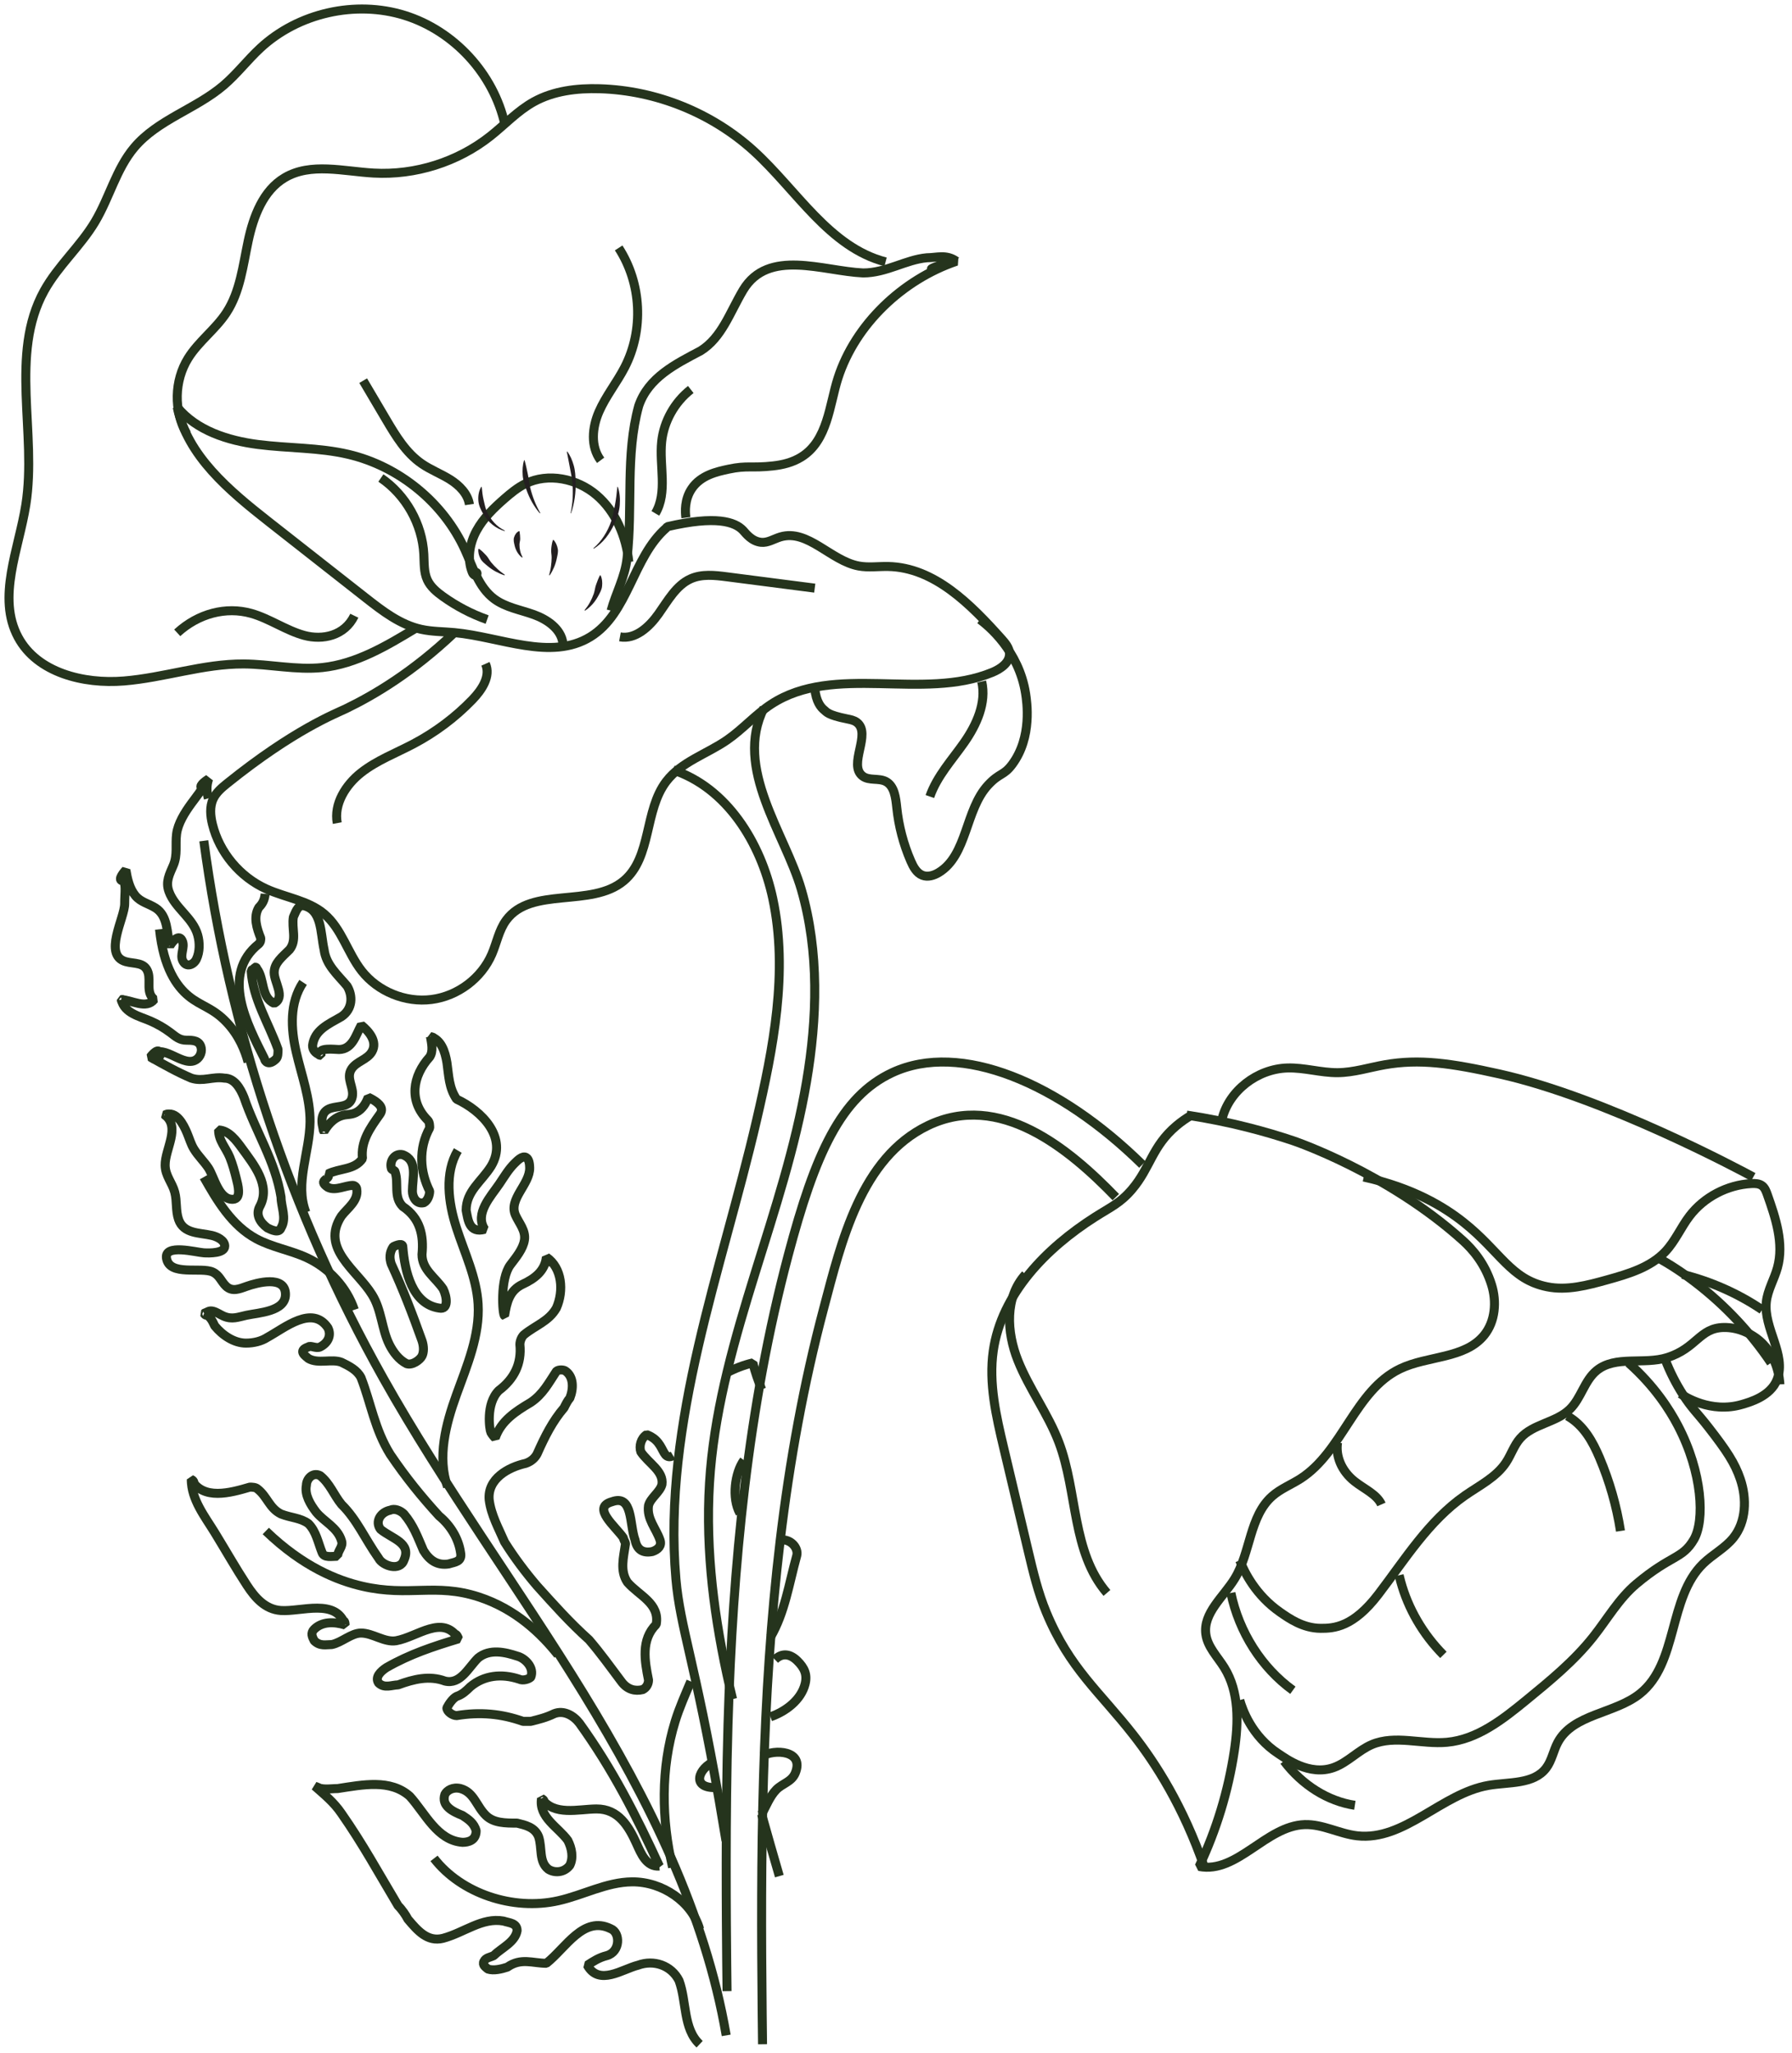 <svg width="199" height="228" viewBox="0 0 199 228" fill="none" xmlns="http://www.w3.org/2000/svg">
<path d="M52.891 63.564C53.061 63.598 52.949 63.903 52.776 63.886C52.603 63.869 52.5 63.689 52.436 63.528C51.851 62.05 52.156 60.332 52.913 58.935C53.671 57.537 54.837 56.409 56.035 55.365C56.749 54.742 57.49 54.135 58.339 53.716C60.868 52.468 64.082 53.14 66.231 54.967C68.379 56.793 69.538 59.592 69.828 62.397" stroke="#25341D" stroke-miterlimit="0"/>
<path d="M46.162 69.762C42.925 71.725 39.548 73.737 35.782 74.129C32.883 74.431 29.974 73.746 27.06 73.729C22.573 73.703 18.224 75.259 13.752 75.62C9.28 75.981 4.135 74.711 2.013 70.76C-0.366 66.33 2.088 61.005 2.871 56.038C4.12 48.106 1.022 39.331 4.901 32.3C6.437 29.516 8.924 27.361 10.553 24.631C12.153 21.95 12.9 18.759 14.914 16.373C17.515 13.289 21.738 12.109 24.812 9.495C26.298 8.233 27.486 6.658 28.917 5.334C33.125 1.436 39.467 0.002 44.944 1.711C50.42 3.42 54.821 8.206 56.063 13.804" stroke="#25341D" stroke-miterlimit="0"/>
<path d="M62.504 71.403C62.304 69.838 60.774 68.787 59.28 68.249C57.786 67.71 56.145 67.449 54.875 66.5C53.161 65.219 52.523 63.009 51.641 61.067C49.26 55.821 44.334 51.784 38.695 50.456C35.411 49.683 31.987 49.79 28.64 49.357C25.293 48.923 21.817 47.812 19.682 45.217C20.806 50.617 25.45 54.483 29.806 57.904L40.608 66.385C42.482 67.856 44.442 69.37 46.775 69.883C47.983 70.15 49.234 70.132 50.466 70.248M50.466 70.248C55.598 70.728 61.167 73.409 65.553 70.72C69.805 68.115 70.234 61.906 73.986 58.63L74.101 58.486C79.502 57.224 81.621 57.938 82.525 58.906C82.814 59.217 83.453 60.106 84.515 60.221C85.262 60.303 85.944 59.837 86.663 59.623C89.71 58.717 92.244 62.276 95.37 62.853C96.44 63.05 97.54 62.884 98.627 62.905C103.768 63.006 107.801 67.121 111.216 70.937C111.638 71.409 112.083 71.935 112.107 72.566C112.146 73.576 111.121 74.279 110.181 74.666C102.449 77.854 92.647 73.626 85.652 78.194C83.888 79.345 82.484 80.97 80.752 82.168C78.497 83.727 75.659 84.591 73.996 86.763C71.521 89.995 72.395 95.189 69.271 97.809C65.664 100.835 58.979 98.393 56.208 102.19C55.401 103.295 55.16 104.698 54.621 105.953C53.471 108.628 50.831 110.613 47.927 110.986C45.022 111.36 41.96 110.108 40.163 107.812C38.596 105.812 37.944 103.121 35.999 101.481C34.214 99.977 31.724 99.681 29.593 98.72C26.64 97.39 24.364 94.665 23.593 91.538C23.362 90.603 23.268 89.579 23.677 88.706C24.008 87.999 24.628 87.474 25.239 86.983C32.668 81.008 37.279 79.248 38.413 78.699C41.55 77.182 45.822 74.65 50.466 70.248Z" stroke="#25341D" stroke-miterlimit="0"/>
<path d="M90.477 76.448C90.623 77.933 91.17 78.565 91.539 78.856C91.782 79.047 91.903 79.397 94.052 79.827C94.434 79.903 94.832 79.977 95.146 80.213C96.829 81.477 94.118 84.933 95.807 86.189C96.526 86.723 97.58 86.37 98.371 86.781C99.323 87.278 99.47 88.583 99.585 89.677C99.799 91.726 100.323 93.727 101.138 95.609C101.419 96.258 101.789 96.945 102.435 97.197C103.03 97.429 103.707 97.221 104.255 96.887C107.439 94.951 107.173 89.918 109.733 87.168C111.036 85.769 111.453 86.173 112.423 84.857C114.648 81.837 114.029 77.898 113.892 77.021C113.141 72.232 109.727 69.48 108.83 68.8" stroke="#25341D" stroke-miterlimit="0"/>
<path d="M20.729 48.165C19.275 45.613 19.34 42.27 20.894 39.777C22.062 37.903 23.942 36.562 25.149 34.713C26.673 32.379 26.978 29.493 27.559 26.769C28.139 24.045 29.21 21.158 31.611 19.736C34.5 18.024 38.142 19.032 41.497 19.219C46.121 19.477 50.82 17.99 54.448 15.121C56.055 13.851 57.47 12.313 59.26 11.316C61.465 10.088 64.075 9.779 66.599 9.854C72.879 10.042 79.064 12.54 83.704 16.765C88.485 21.118 92.077 27.459 98.343 29.083" stroke="#25341D" stroke-miterlimit="0"/>
<path d="M67.862 67.817C68.35 65.954 69.424 64.056 69.639 61.947C70.283 56.252 69.424 50.558 70.928 45.074C72.002 41.91 75.009 40.434 77.802 38.958C80.164 37.481 81.024 34.739 82.527 32.208C85.32 27.568 91.335 30.099 95.846 30.31C98.423 30.31 100.571 28.834 102.934 28.623C104.008 28.623 105.082 28.201 106.209 29.011M106.209 29.011C100.23 31.043 105.703 28.758 106.209 29.011ZM106.209 29.011C100.23 31.043 94.977 36.014 93.055 41.989C92.108 44.934 91.932 48.934 88.986 50.751C88.003 51.358 86.937 51.615 85.837 51.738C83.479 52.001 82.971 51.658 80.919 52.096C79.638 52.37 77.826 52.757 76.812 54.267C76.003 55.472 76.08 56.831 76.167 57.485" stroke="#25341D" stroke-miterlimit="0"/>
<path d="M66.701 51.113C65.556 49.582 65.76 47.462 66.514 45.727C67.269 43.993 68.499 42.48 69.369 40.795C71.511 36.645 71.251 31.47 68.701 27.53" stroke="#25341D" stroke-miterlimit="0"/>
<path d="M53.909 73.713C54.523 75.079 53.517 76.597 52.467 77.686C50.565 79.658 48.347 81.322 45.9 82.612C43.944 83.643 41.832 84.443 40.104 85.802C38.377 87.161 37.057 89.279 37.451 91.4" stroke="#25341D" stroke-miterlimit="0"/>
<path d="M68.845 70.72C70.552 71.037 72.097 69.624 73.13 68.164C74.164 66.705 75.09 65.001 76.682 64.281C77.94 63.712 79.376 63.877 80.737 64.053L90.477 65.31" stroke="#25341D" stroke-miterlimit="0"/>
<path d="M39.347 68.373C38.266 70.613 35.816 71.109 33.793 70.561C31.77 70.012 29.921 68.682 27.901 68.115C25.087 67.325 22.019 68.13 19.682 70.273" stroke="#25341D" stroke-miterlimit="0"/>
<path d="M72.778 57.009C74.169 54.668 73.191 51.716 73.48 49.026C73.721 46.789 74.911 44.662 76.711 43.252" stroke="#25341D" stroke-miterlimit="0"/>
<path d="M54.096 68.8C52.346 68.18 50.692 67.316 49.182 66.233C48.494 65.739 47.815 65.174 47.458 64.405C47.05 63.525 47.117 62.51 47.065 61.54C46.883 58.188 45.066 54.963 42.297 53.078" stroke="#25341D" stroke-miterlimit="0"/>
<path d="M109.017 75.678C109.564 78.048 108.441 80.493 107.081 82.442C105.72 84.391 104.058 86.168 103.259 88.452" stroke="#25341D" stroke-miterlimit="0"/>
<path d="M52.13 56.026C51.951 54.84 51.014 53.898 49.991 53.254C48.968 52.61 47.819 52.176 46.825 51.489C45.08 50.283 43.953 48.406 42.879 46.588L40.33 42.27" stroke="#25341D" stroke-miterlimit="0"/>
<path d="M65.895 60.884C66.342 60.5 66.741 60.045 67.07 59.529C67.404 59.021 67.677 58.459 67.882 57.858C68.089 57.261 68.181 56.628 68.303 56.011C68.421 55.387 68.489 54.752 68.554 54.07L68.606 54.061C68.831 54.702 68.881 55.419 68.823 56.114C68.769 56.816 68.527 57.47 68.263 58.079C67.997 58.688 67.662 59.248 67.267 59.742C66.869 60.224 66.418 60.639 65.922 60.939L65.895 60.884Z" fill="#231F20"/>
<path d="M59.953 57.009C59.633 56.647 59.351 56.23 59.094 55.788C58.84 55.339 58.624 54.858 58.449 54.354C58.272 53.85 58.081 53.331 58.045 52.771C58.006 52.216 58.032 51.648 58.197 51.113L58.255 51.114C58.408 51.648 58.504 52.149 58.612 52.646C58.724 53.138 58.759 53.654 58.88 54.152C59.003 54.65 59.157 55.135 59.341 55.602C59.523 56.077 59.747 56.526 59.996 56.961L59.953 57.009Z" fill="#231F20"/>
<path d="M63.367 56.987C63.487 56.419 63.568 55.841 63.595 55.26C63.626 54.683 63.614 54.103 63.559 53.529C63.503 52.957 63.365 52.414 63.273 51.86C63.177 51.303 63.056 50.755 62.945 50.161L62.985 50.13C63.317 50.56 63.547 51.105 63.711 51.679C63.878 52.255 63.907 52.882 63.924 53.489C63.942 54.096 63.908 54.704 63.822 55.301C63.732 55.892 63.6 56.47 63.409 57.009L63.367 56.987Z" fill="#231F20"/>
<path d="M56.042 58.974C55.555 58.842 55.098 58.591 54.692 58.271C54.286 57.942 53.942 57.542 53.676 57.09C53.409 56.641 53.161 56.146 53.123 55.605C53.081 55.072 53.164 54.517 53.44 54.061L53.497 54.075C53.541 54.594 53.596 55.059 53.704 55.516C53.815 55.965 53.891 56.432 54.091 56.867C54.293 57.303 54.563 57.703 54.89 58.053C55.218 58.409 55.617 58.701 56.063 58.919L56.042 58.974Z" fill="#231F20"/>
<path d="M56.029 63.887C55.677 63.78 55.343 63.626 55.017 63.453C54.693 63.272 54.389 63.062 54.111 62.824C53.833 62.587 53.517 62.357 53.353 62.028C53.187 61.706 53.077 61.351 53.124 60.966L53.192 60.939C53.519 61.173 53.749 61.414 53.975 61.656C54.205 61.892 54.334 62.194 54.547 62.452C54.76 62.709 54.993 62.952 55.242 63.18C55.492 63.415 55.77 63.624 56.063 63.826L56.029 63.887Z" fill="#231F20"/>
<path d="M60.979 63.862C61.068 63.537 61.145 63.215 61.185 62.889C61.232 62.566 61.257 62.242 61.261 61.922C61.265 61.599 61.178 61.284 61.213 60.968C61.225 60.809 61.242 60.649 61.273 60.484C61.299 60.319 61.334 60.151 61.4 59.97L61.471 59.956C61.608 60.102 61.703 60.261 61.779 60.426C61.854 60.591 61.904 60.762 61.937 60.935C62.011 61.282 61.906 61.634 61.838 61.973C61.771 62.312 61.67 62.646 61.537 62.969C61.398 63.288 61.243 63.599 61.046 63.887L60.979 63.862Z" fill="#231F20"/>
<path d="M57.98 61.922C57.773 61.773 57.599 61.564 57.451 61.332C57.306 61.091 57.201 60.823 57.14 60.542C57.078 60.263 56.992 59.95 57.091 59.658C57.182 59.374 57.352 59.104 57.636 58.974L57.696 59.011C57.748 59.335 57.759 59.564 57.766 59.792C57.783 60.014 57.687 60.228 57.685 60.465C57.683 60.697 57.707 60.936 57.763 61.173C57.813 61.413 57.907 61.644 58.029 61.869L57.98 61.922Z" fill="#231F20"/>
<path d="M64.912 67.758C65.14 67.481 65.347 67.192 65.513 66.878C65.683 66.573 65.826 66.251 65.942 65.917C66.057 65.583 66.078 65.227 66.2 64.908C66.317 64.582 66.433 64.254 66.624 63.887L66.692 63.888C66.876 64.268 66.903 64.686 66.861 65.085C66.824 65.492 66.613 65.843 66.431 66.181C66.25 66.52 66.031 66.832 65.78 67.112C65.527 67.383 65.255 67.629 64.954 67.817L64.912 67.758Z" fill="#231F20"/>
<path d="M74.745 85.504C80.705 87.474 84.483 93.565 85.812 99.763C87.558 107.902 85.865 116.448 84.019 124.39C82.058 132.822 79.488 141.078 77.547 149.516C75.61 157.939 74.3 166.66 75.06 175.345C75.529 180.703 77.204 184.634 79.867 199.954C80.124 201.435 80.375 202.917 80.619 204.4" stroke="#25341D" stroke-miterlimit="0"/>
<path d="M84.577 201.452C85.216 203.751 85.879 206.042 86.544 208.331" stroke="#25341D" stroke-miterlimit="0"/>
<path d="M84.834 78.626C81.455 85.309 87.2 92.575 88.995 98.803C90.985 105.712 90.757 113.075 89.565 120.11C88.33 127.401 86.007 134.414 83.828 141.446C81.621 148.563 79.535 155.793 78.894 163.267C78.245 170.856 79.115 178.488 80.716 185.9C80.916 186.829 81.128 187.755 81.35 188.678" stroke="#25341D" stroke-miterlimit="0"/>
<path d="M131.774 123.826C136.726 124.575 140.74 125.711 143.613 126.675C143.613 126.675 154.04 130.173 162.462 137.769C163.537 138.739 164.904 140.316 165.636 142.663C166.219 144.536 166.054 146.73 164.82 148.255C162.674 150.906 158.55 150.524 155.474 151.999C150.471 154.398 149.092 161.198 144.424 164.197C143.389 164.861 142.215 165.32 141.29 166.131C138.738 168.366 138.888 172.394 137.119 175.288C135.874 177.325 133.585 179.112 133.908 181.478C134.101 182.89 135.208 183.972 135.959 185.184C137.632 187.885 137.54 191.304 137.067 194.445C136.397 198.885 135.082 203.203 133.164 207.262C137.387 208.085 140.59 202.749 144.89 202.612C146.878 202.549 148.728 203.628 150.704 203.856C155.959 204.461 160.089 199.149 165.303 198.255C167.559 197.869 170.298 198.162 171.689 196.345C172.33 195.508 172.496 194.406 172.994 193.478C174.697 190.308 179.302 190.322 182.115 188.078C186.373 184.682 185.236 177.409 189.149 173.622C190.205 172.6 191.57 171.907 192.49 170.762C193.92 168.985 193.996 166.41 193.261 164.251C192.654 162.469 191.756 161.104 189.691 158.452C188.452 156.863 187.889 156.414 186.908 154.891C186.115 153.659 185.45 152.349 184.923 150.982" stroke="#25341D" stroke-miterlimit="0"/>
<path d="M151.439 130.704C156.923 131.899 160.388 134.037 162.508 135.718C166.631 138.986 167.745 142.066 171.8 142.889C174.008 143.338 176.28 142.729 178.449 142.126C180.803 141.471 183.282 140.743 184.938 138.978C186.036 137.809 186.663 136.291 187.636 135.019C189.241 132.923 191.817 131.572 194.487 131.428C194.898 131.406 195.342 131.421 195.672 131.663C195.982 131.891 196.125 132.272 196.253 132.631C197.185 135.258 198.127 138.083 197.385 140.767C197.028 142.059 196.292 143.253 196.147 144.583C195.829 147.502 198.401 150.417 197.354 153.167C196.627 155.076 194.269 155.712 193.466 155.95C189.974 156.985 187.031 155.052 186.614 154.768" stroke="#25341D" stroke-miterlimit="0"/>
<path d="M132.326 123.826C131.723 124.174 131.154 124.574 130.625 125.022C127.921 127.316 127.763 129.643 125.722 132.054C124.416 133.596 123.356 134.028 121.605 135.142C116.16 138.606 111.216 143.673 110.303 149.987C109.779 153.608 110.629 157.269 111.474 160.831L114.174 172.211C114.722 174.523 115.274 176.846 116.188 179.044C118.787 185.299 122.111 187.847 125.917 192.729C128.33 195.824 131.379 200.539 133.74 207.348" stroke="#25341D" stroke-miterlimit="0"/>
<path d="M135.707 124.267C136.461 121.148 139.591 118.698 142.955 118.594C144.831 118.536 146.674 119.129 148.551 119.114C150.329 119.099 152.046 118.54 153.795 118.233C157.624 117.563 161.093 118.048 166.545 119.266C178.274 121.887 193.364 129.98 194.702 130.704" stroke="#25341D" stroke-miterlimit="0"/>
<path d="M137.673 173.275C138.217 174.636 139.461 177.144 142.145 179.018C143.182 179.742 144.703 180.805 146.654 180.817C148.129 180.826 150.262 180.703 153.05 177.06C156.019 173.181 158.643 168.883 162.675 166.076C164.292 164.949 166.163 164.034 167.241 162.4C167.816 161.528 168.133 160.492 168.826 159.709C170.235 158.117 172.79 157.981 174.319 156.498C175.587 155.269 175.942 153.303 177.314 152.186C179.388 150.499 182.564 151.561 185.128 150.755C188.413 149.723 188.715 147.464 191.403 147.41C193.078 147.376 194.366 148.13 194.922 148.516C197.459 150.278 197.635 153.301 197.652 153.725" stroke="#25341D" stroke-miterlimit="0"/>
<path d="M137.673 188.789C137.956 189.769 138.968 192.79 141.988 194.752C142.755 195.249 145.395 197.254 148.113 196.272C149.666 195.711 150.825 194.372 152.344 193.725C154.923 192.628 157.887 193.727 160.679 193.471C164.051 193.162 166.887 190.926 169.504 188.783C172.146 186.62 174.81 184.435 176.928 181.759C178.502 179.771 179.78 177.507 181.724 175.877C185.617 172.613 186.816 173.152 188.104 170.951C189.323 168.868 189.077 163.548 186.328 158.302C185.403 156.538 183.747 153.92 180.842 151.339" stroke="#25341D" stroke-miterlimit="0"/>
<path d="M113.878 141.513C111.561 144.058 111.784 147.927 113.034 151.069C114.283 154.211 116.392 157.003 117.589 160.164C119.684 165.699 119.002 172.324 122.924 176.887" stroke="#25341D" stroke-miterlimit="0"/>
<path d="M155.372 174.922C155.427 175.153 155.485 175.384 155.547 175.613C156.372 178.64 158.017 181.47 160.288 183.766" stroke="#25341D" stroke-miterlimit="0"/>
<path d="M174.054 157.234C175.873 158.263 176.873 160.094 177.629 161.878C178.741 164.504 179.52 167.231 179.953 170.008" stroke="#25341D" stroke-miterlimit="0"/>
<path d="M183.886 139.548C185.445 140.387 186.92 141.368 188.316 142.443C191.576 144.954 194.397 147.958 196.669 151.339" stroke="#25341D" stroke-miterlimit="0"/>
<path d="M148.534 160.182C148.298 161.735 149.002 163.359 150.395 164.475C151.447 165.319 152.915 165.943 153.405 167.061" stroke="#25341D" stroke-miterlimit="0"/>
<path d="M136.69 176.887C137.589 181.239 140.105 185.189 143.573 187.696" stroke="#25341D" stroke-miterlimit="0"/>
<path d="M142.59 195.557C144.617 198.239 147.461 200.015 150.456 200.47" stroke="#25341D" stroke-miterlimit="0"/>
<path d="M186.836 141.513C190.019 142.308 193.019 143.64 195.686 145.444" stroke="#25341D" stroke-miterlimit="0"/>
<path d="M123.908 132.937C118.677 127.513 110.986 121.17 103.039 124.992C95.594 128.572 93.42 137.951 91.48 145.248C89.233 153.699 87.688 162.328 86.645 171.01C85.594 179.756 85.049 188.558 84.787 197.362C84.526 206.153 84.548 214.949 84.641 223.743C84.653 224.829 84.666 225.914 84.679 227" stroke="#25341D" stroke-miterlimit="0"/>
<path d="M126.857 129.318C117.636 120.253 106.669 115.584 99.089 119.109C93.359 121.773 90.51 128.172 87.535 139.363C85.289 147.813 83.744 156.44 82.701 165.121C81.651 173.867 81.106 182.667 80.845 191.47C80.545 201.568 80.659 213.695 80.699 217.848C80.712 219.216 80.727 220.346 80.737 221.104" stroke="#25341D" stroke-miterlimit="0"/>
<path d="M80.644 226.018C78.312 212.437 72.018 199.822 64.788 188.039C57.559 176.255 49.321 165.076 42.553 153.028C32.205 134.605 25.408 114.249 22.632 93.365" stroke="#25341D" stroke-miterlimit="0"/>
<path d="M74.69 207.348C73.45 202.034 73.361 196.387 74.978 191.139C75.446 189.622 76.097 188.177 76.711 186.713" stroke="#25341D" stroke-miterlimit="0"/>
<path d="M49.698 165.096C48.55 161.817 49.502 158.155 50.683 154.891C51.864 151.626 53.297 148.298 53.093 144.806C52.921 141.851 51.591 139.137 50.687 136.337C49.783 133.536 49.348 130.257 50.837 127.757" stroke="#25341D" stroke-miterlimit="0"/>
<path d="M33.969 134.635C32.721 131.421 34.399 127.957 34.43 124.572C34.455 121.938 33.477 119.382 32.887 116.796C32.298 114.209 32.138 111.382 33.658 109.087" stroke="#25341D" stroke-miterlimit="0"/>
<path d="M77.694 214.226C76.849 211.22 73.583 208.935 70.183 208.969C67.341 208.998 64.768 210.442 62.007 211.063C56.94 212.202 51.211 210.253 48.197 206.365" stroke="#25341D" stroke-miterlimit="0"/>
<path d="M61.962 183.766C60.18 181.52 57.326 178.677 53.133 177.321C48.345 175.772 45.444 177.335 40.265 176.151C37.472 175.513 33.65 173.992 29.515 170.009" stroke="#25341D" stroke-miterlimit="0"/>
<path d="M39.347 145.444C38.505 142.946 36.545 140.803 34.051 139.655C32.249 138.826 30.209 138.502 28.467 137.563C25.734 136.088 24.115 133.329 22.632 130.705" stroke="#25341D" stroke-miterlimit="0"/>
<path d="M27.548 117.93C27.221 116.723 26.576 115.017 25.176 113.533C23.639 111.902 22.324 111.739 20.948 110.61C19.636 109.533 18.156 107.484 17.715 103.191" stroke="#25341D" stroke-miterlimit="0"/>
<path d="M84.632 195.019C85.981 194.192 89.344 194.362 88.319 196.878C87.911 197.88 86.875 198.04 86.198 198.743C85.475 199.494 85.092 200.543 84.577 201.453" stroke="#25341D" stroke-miterlimit="0"/>
<path d="M79.414 195.557C77.576 196.286 76.61 198.655 79.661 198.497" stroke="#25341D" stroke-miterlimit="0"/>
<path d="M86.054 184.286C86.899 183.47 87.795 183.684 88.554 184.437C89.319 185.195 89.666 185.934 89.41 186.976C88.98 188.734 87.303 190.032 85.56 190.644" stroke="#25341D" stroke-miterlimit="0"/>
<path d="M86.683 171.004C87.822 170.864 88.695 171.912 88.477 172.75C87.604 175.894 87.168 179.038 85.56 181.8" stroke="#25341D" stroke-miterlimit="0"/>
<path d="M82.611 162.148C81.61 163.523 81.223 166.366 82.169 168.043" stroke="#25341D" stroke-miterlimit="0"/>
<path d="M80.644 152.471C81.579 151.967 82.577 151.582 83.609 151.339C83.836 152.351 84.209 153.321 84.577 154.287" stroke="#25341D" stroke-miterlimit="0"/>
<path d="M29.442 99.261C29.381 99.916 29.168 100.342 28.742 100.768C28.102 101.832 28.529 103.109 28.955 104.174C28.955 104.387 28.955 104.599 28.742 104.812C24.478 108.218 27.463 113.753 29.381 117.585C29.381 117.797 29.808 118.436 30.66 117.585C30.874 117.372 30.874 116.946 30.874 116.52C29.808 113.54 28.102 110.986 27.889 107.792L28.102 107.58M28.102 107.58C28.316 107.58 28.316 107.792 28.529 107.792M28.102 107.58C27.889 107.792 28.102 108.005 28.316 108.005L28.529 107.792M28.102 107.58H28.529C29.381 108.644 28.955 110.773 30.447 111.411C31.726 110.773 30.447 109.07 30.447 108.005C30.447 106.941 31.3 106.302 32.153 105.451C33.005 104.387 32.366 103.109 32.579 101.832C32.792 101.406 33.005 100.555 33.645 100.555C35.777 100.981 35.563 103.535 35.99 105.451C36.203 107.154 37.482 108.218 38.548 109.495C39.188 110.56 39.188 112.05 37.908 112.901C36.416 113.753 34.924 114.391 34.711 116.094C34.711 116.52 34.924 116.946 35.64 117.189M28.529 107.792H28.102C28.165 107.664 28.229 107.537 28.295 107.41C28.529 107.367 28.529 107.58 28.529 107.792ZM35.64 117.189C34.992 117.192 35.712 116.332 35.64 117.189ZM35.64 117.189C35.069 116.238 37.28 116.551 37.648 116.544C39.158 116.514 39.517 114.914 40.119 113.832C40.96 114.511 41.948 115.65 41.306 116.778C40.79 117.683 39.585 117.846 39.031 118.713C38.38 119.735 39.343 120.744 39.121 121.803C38.873 122.986 37.638 122.784 36.747 123.057C35.538 123.426 35.635 124.653 35.975 125.642M35.975 125.642C35.669 125.21 36.263 125.163 35.975 125.642ZM35.975 125.642C36.635 124.521 37.34 124.091 37.878 123.91C38.527 123.691 38.93 123.835 39.523 123.545C40.277 123.176 40.674 122.429 40.893 121.842C41.597 122.181 42.401 122.678 42.366 123.267C42.356 123.427 42.296 123.593 42.172 123.758C41.106 125.248 40.04 126.738 40.253 128.654C39.401 129.931 37.695 129.718 36.416 130.357C36.843 130.995 35.137 130.995 36.416 131.847C37.269 132.273 38.335 131.634 39.188 131.634C39.401 131.634 39.614 131.847 39.614 132.06C39.827 133.337 38.548 134.188 37.908 135.04C35.563 138.659 39.614 141 41.319 143.768C42.385 145.471 42.385 147.599 43.238 149.302C43.664 150.154 44.304 151.005 45.157 151.431C45.796 151.644 46.649 151.005 46.862 150.579C47.075 150.154 47.075 149.515 46.862 148.877C45.796 145.896 44.73 143.129 43.451 140.362C43.238 139.723 43.238 139.084 43.664 138.446C44.091 138.233 44.73 138.02 44.73 138.446C44.943 141.213 45.796 144.832 48.781 145.258C49.846 145.471 49.633 143.98 49.207 143.129C48.354 141.852 46.862 141 46.862 139.297C47.075 137.169 46.649 135.253 44.73 133.976C43.664 132.911 44.304 131.421 43.877 130.144C43.877 129.931 43.451 129.931 43.451 129.718C43.238 128.867 43.877 128.015 44.73 128.228C46.436 128.867 45.796 130.782 45.796 132.273C45.796 132.911 46.222 133.763 47.075 133.55C47.502 133.337 47.715 132.698 47.715 132.273C46.649 130.144 46.436 127.589 47.715 125.248C47.715 125.035 47.715 124.609 47.502 124.396C45.37 122.268 45.796 119.5 47.715 117.372C48.141 116.733 47.928 115.882 47.801 115.104M47.801 115.104C48.057 115.618 48.566 115.251 47.801 115.104ZM47.801 115.104C48.994 115.456 49.42 116.733 49.633 118.01C49.846 119.5 49.846 120.778 50.699 122.055C53.47 123.332 56.455 126.312 54.536 129.505C53.47 131.208 51.765 132.273 51.765 134.401C51.978 135.466 52.1 136.982 53.825 136.509C52.672 134.776 54.521 132.837 55.449 131.47C55.984 130.682 56.48 129.825 57.169 129.157C57.461 128.874 57.999 128.306 58.418 128.525C58.765 128.706 58.811 129.319 58.819 129.665C58.864 131.516 56.438 133.141 57.245 134.943C57.642 135.832 58.393 136.641 58.24 137.687C58.091 138.705 57.273 139.662 56.675 140.459C55.507 142.016 55.8 145.992 56.029 146.109C56.266 144.629 56.575 143.292 58.039 142.609C59.355 141.996 60.513 141.15 60.676 139.596M60.676 139.596C60.602 140.239 61.648 140.354 60.676 139.596ZM60.676 139.596C62.424 140.787 62.637 143.342 61.784 145.258C60.932 146.748 59.439 147.174 58.16 148.238C57.947 148.451 57.734 148.877 57.734 149.302C57.947 151.431 57.094 153.134 55.389 154.411C53.897 155.901 54.386 158.825 54.506 159.05C54.646 159.314 54.877 159.576 54.991 159.685C55.633 157.772 57.274 156.719 58.922 155.744C60.292 154.837 60.932 153.56 61.784 152.282C61.998 152.07 62.637 152.07 62.85 152.282C63.703 152.921 63.703 154.198 63.277 155.263C63.063 155.476 62.85 155.901 62.637 156.327C61.358 157.817 60.505 159.52 59.653 161.436C59.439 161.862 59.013 162.287 58.373 162.5C56.455 162.926 54.11 164.203 54.323 166.545C54.536 168.248 55.389 169.738 56.029 171.228C57.094 172.931 58.373 174.634 59.653 176.124C61.571 178.253 63.277 180.169 65.408 182.084C66.687 183.574 67.753 185.065 69.032 186.768C69.672 187.619 70.525 187.832 71.377 187.619C71.804 187.406 72.017 186.98 72.017 186.555C71.591 184.426 71.164 182.084 72.87 180.381C73.296 178.04 70.951 177.188 69.672 175.698C68.819 174.421 69.246 172.931 69.459 171.441C69.459 171.228 69.246 171.015 69.246 170.802C68.393 169.525 65.622 167.396 67.966 166.758C70.311 165.906 69.885 169.312 70.525 171.015C70.738 172.079 71.377 172.505 72.443 172.292C73.083 172.079 73.509 171.654 73.296 171.015C72.87 169.738 71.804 168.674 72.017 167.183C72.23 166.332 73.296 165.693 73.509 164.842C73.722 163.352 72.017 162.5 71.164 161.223C70.951 160.584 71.164 159.733 71.804 159.307C72.081 159.405 72.462 159.58 72.813 159.91C73.616 160.664 73.663 161.661 74.258 161.755C74.367 161.772 74.529 161.765 74.745 161.637" stroke="#25341D" stroke-miterlimit="0"/>
<path d="M77.694 227C75.838 225.262 76.271 222.277 75.405 219.932C74.538 218.226 72.588 217.586 70.855 218.226C69.122 218.652 66.523 220.571 65.223 218.226C65.873 217.8 66.523 217.373 67.389 217.16C68.906 216.734 68.906 214.601 67.822 214.175C64.789 212.683 62.84 216.307 60.673 218.013C59.157 218.013 57.857 217.373 56.34 218.439C55.691 218.652 54.824 218.866 54.174 218.652C53.957 218.439 53.524 218.226 53.741 217.8C53.957 217.373 54.391 217.373 54.824 217.16C55.691 216.307 57.207 215.667 57.424 214.388C57.424 213.535 56.557 213.535 55.907 213.322C53.524 212.896 51.574 214.601 49.191 215.241C47.458 215.667 46.375 214.388 45.292 213.109C45.075 212.683 44.642 212.043 44.209 211.616C42.042 207.992 40.309 204.794 37.926 201.382C37.059 200.103 35.976 199.25 34.973 198.352M34.973 198.352C35.265 198.452 35.564 198.564 35.79 198.779C35.473 198.747 35.194 198.569 34.973 198.352ZM34.973 198.352C35.76 198.824 36.626 198.611 37.493 198.611C40.309 198.184 43.342 197.545 45.508 199.464C47.242 201.382 48.541 204.367 51.358 204.581C52.008 204.581 52.874 204.367 52.874 203.301C52.657 202.448 52.008 202.022 51.358 201.596C50.275 201.169 48.975 200.53 49.408 199.25C49.625 198.824 50.275 198.397 51.141 198.611C52.657 199.037 52.874 200.53 53.957 201.596C54.824 202.448 56.124 202.448 57.424 202.448C58.29 202.662 59.373 202.875 59.807 203.941C60.24 205.22 59.807 206.713 60.89 207.566C61.54 207.992 62.623 207.992 63.273 207.139C63.706 206.286 63.49 205.22 63.056 204.367C61.973 202.875 59.807 201.809 60.138 199.707M60.138 199.707C60.096 200.215 60.76 200.071 60.138 199.707ZM60.138 199.707C61.515 201.686 64.212 200.885 66.234 200.874C68.687 200.861 69.817 202.808 70.706 204.772C71.184 205.83 71.788 207.331 73.223 207.219M73.223 207.219C73.096 206.932 72.963 206.643 72.763 206.396C72.814 206.714 72.971 207.013 73.223 207.219ZM73.223 207.219C70.639 201.596 68.039 196.479 64.356 191.362C63.706 190.509 62.623 189.869 61.54 190.296C60.673 190.722 59.807 190.935 58.94 191.148H58.074C55.691 190.296 53.307 190.082 50.708 190.509C50.275 190.509 49.625 190.082 49.625 189.656C49.841 189.229 50.275 188.59 50.708 188.377C51.358 188.163 51.791 187.737 52.224 187.311C53.741 186.031 55.691 185.818 57.64 186.458C58.074 186.671 58.724 186.458 58.94 186.245C59.373 185.178 58.29 184.112 57.424 183.899C56.124 183.473 54.391 183.046 53.091 184.112C52.008 185.178 51.141 187.097 49.408 186.671C47.675 186.031 45.942 186.458 44.209 187.097C43.559 187.097 42.692 187.524 42.042 186.884C41.609 186.245 42.259 185.605 42.909 185.178C45.508 183.686 48.108 182.833 50.924 181.98M50.924 181.98C50.335 182.161 50.464 180.799 50.924 181.98ZM50.924 181.98C49.191 179.209 46.375 181.767 43.992 182.194C42.692 182.407 41.392 181.341 40.092 181.341C39.009 181.341 37.926 182.407 36.843 182.62C36.193 182.62 35.543 182.833 34.893 182.194C34.676 181.767 34.46 181.341 34.893 180.914C35.76 180.061 37.059 180.061 38.32 180.44M38.32 180.44C37.737 180.283 38.318 179.547 38.32 180.44ZM38.32 180.44C37.347 177.451 33.444 178.992 31.199 178.839C29.434 178.719 28.309 177.396 27.418 176.03C26.176 174.127 25.054 172.156 23.869 170.22C22.759 168.406 21.233 166.506 21.245 164.284M21.245 164.284C21.225 165.821 21.951 164.569 21.245 164.284ZM21.245 164.284C22.544 166.629 25.577 165.776 27.744 165.137C27.96 165.137 28.394 165.137 28.61 165.35C29.694 166.203 29.91 167.482 31.21 168.122C32.293 168.548 33.377 168.548 34.243 169.188C35.11 170.041 35.326 171.32 35.76 172.386C35.976 173.026 36.843 172.812 37.493 172.812C37.493 172.173 38.143 171.746 37.926 171.107C37.493 169.614 35.976 168.975 35.11 167.909C34.46 167.056 33.81 165.99 34.026 164.924C34.026 164.284 34.676 163.431 35.543 163.858C36.626 164.71 37.059 165.99 37.926 167.056C39.659 168.761 40.526 170.893 42.042 173.026C42.475 173.878 44.425 174.518 44.858 173.239C45.725 171.32 43.559 170.893 42.259 169.827C41.609 168.975 42.259 167.909 43.342 167.695C43.775 167.482 44.425 167.695 44.858 168.122C45.942 169.401 46.375 170.68 47.025 172.173C47.675 173.239 48.541 173.878 49.841 173.665C50.491 173.452 51.358 173.452 51.141 172.386C50.924 170.893 50.058 169.401 48.758 168.335C46.808 166.203 45.075 164.071 43.342 161.512C41.609 158.74 41.176 155.756 40.092 152.984C39.659 152.131 38.792 151.705 37.926 151.278C36.843 150.852 35.326 151.491 34.243 150.852C34.026 150.639 32.943 149.999 34.243 149.572C34.46 149.359 35.11 149.786 35.543 149.572C36.41 149.146 36.843 148.293 36.41 147.44C34.676 144.882 31.643 147.44 29.694 148.506C29.044 148.933 28.177 149.146 27.311 149.146C26.011 149.146 24.711 148.293 23.844 147.227C23.628 146.801 23.411 146.161 22.661 145.854M22.661 145.854C23.041 146.417 23.11 145.501 22.661 145.854ZM22.661 145.854C23.087 145.677 23.234 145.487 23.69 145.61C24.089 145.718 24.459 145.991 24.837 146.153C25.776 146.554 26.423 146.259 27.366 146.054C28.708 145.762 31.714 145.654 31.702 143.728C31.69 141.571 28.515 142.445 27.385 142.845C26.6 143.123 25.794 143.484 25.102 142.825C24.553 142.302 24.384 141.606 23.628 141.257C22.322 140.654 18.822 141.742 18.49 139.726C18.22 138.092 21.786 139.07 22.635 139.12C23.244 139.157 24.968 139.184 24.957 138.366C24.948 137.706 24.081 137.319 23.536 137.192C22.153 136.869 20.388 137.026 19.83 135.411C19.494 134.436 19.669 133.376 19.404 132.386C19.116 131.311 18.358 130.579 18.339 129.407C18.309 127.593 20.085 125.181 18.304 123.812M18.304 123.812C18.61 124.258 19.14 123.421 18.304 123.812ZM18.304 123.812C19.586 123.27 20.381 124.886 20.768 125.803C21.023 126.404 21.194 127.036 21.537 127.597C21.997 128.349 22.651 128.963 23.139 129.695C23.785 130.662 24.288 133.246 25.872 133.175C26.884 133.13 26.388 131.466 26.247 130.889C26.048 130.083 25.831 129.277 25.518 128.507C25.094 127.467 24.258 126.636 24.278 125.48C25.415 125.519 26.258 126.671 26.856 127.492C28.177 129.318 30.127 131.663 28.827 134.008C28.394 134.861 28.827 135.714 29.694 136.353C30.127 136.567 30.993 136.993 31.21 136.353C31.86 135.287 31.21 134.008 31.21 132.942C30.56 128.891 28.394 125.693 27.094 121.855C26.661 120.789 26.011 119.723 24.927 119.723C23.628 119.51 22.544 120.15 21.245 119.723C19.728 119.083 18.212 118.231 16.695 117.378M16.695 117.378C16.866 117.133 18.111 118.266 16.695 117.378ZM16.695 117.378C16.866 117.133 17.642 116.252 17.771 116.987C17.883 117.622 17.046 117.586 16.695 117.378ZM16.695 117.378C17.912 115.628 20.074 118.373 21.581 117.778C22.117 117.566 22.447 116.948 22.347 116.393C22.194 115.54 21.448 115.507 20.736 115.511C19.916 115.515 19.531 115.12 18.911 114.656C18.229 114.147 17.49 113.718 16.708 113.378C15.468 112.839 13.819 112.519 13.469 111.007M13.469 111.007C13.51 111.615 14.047 110.874 13.469 111.007ZM13.469 111.007C14.59 111.028 16.241 112.111 17.128 110.982C16.184 110.25 16.745 108.973 16.447 108.001C16.082 106.813 14.926 107.057 13.96 106.784C11.417 106.067 13.845 101.941 13.844 100.362C13.842 99.088 14.069 97.954 13.551 97.805C13.039 97.659 13.814 96.785 13.978 96.603C14.143 97.591 14.38 98.671 15.037 99.467C15.63 100.183 16.515 100.344 17.27 100.822C18.685 101.719 18.517 103.622 18.86 105.043M18.86 105.043C18.443 104.321 19.135 104.571 18.86 105.043ZM18.86 105.043C19.137 104.566 19.915 103.571 20.273 104.555C20.519 105.232 19.976 106.016 20.292 106.681C20.675 107.484 21.51 107.144 21.811 106.51C22.193 105.709 22.189 104.671 21.957 103.837C21.421 101.911 19.439 100.856 18.765 99.006C18.358 97.892 18.825 97.087 19.254 96.073C19.737 94.936 19.457 93.786 19.61 92.602C19.915 90.245 22.681 87.777 22.359 87.461C22.085 87.192 23 86.603 23.174 86.487C22.923 87.184 22.927 87.941 23.135 88.648" stroke="#25341D" stroke-miterlimit="0"/>
</svg>
